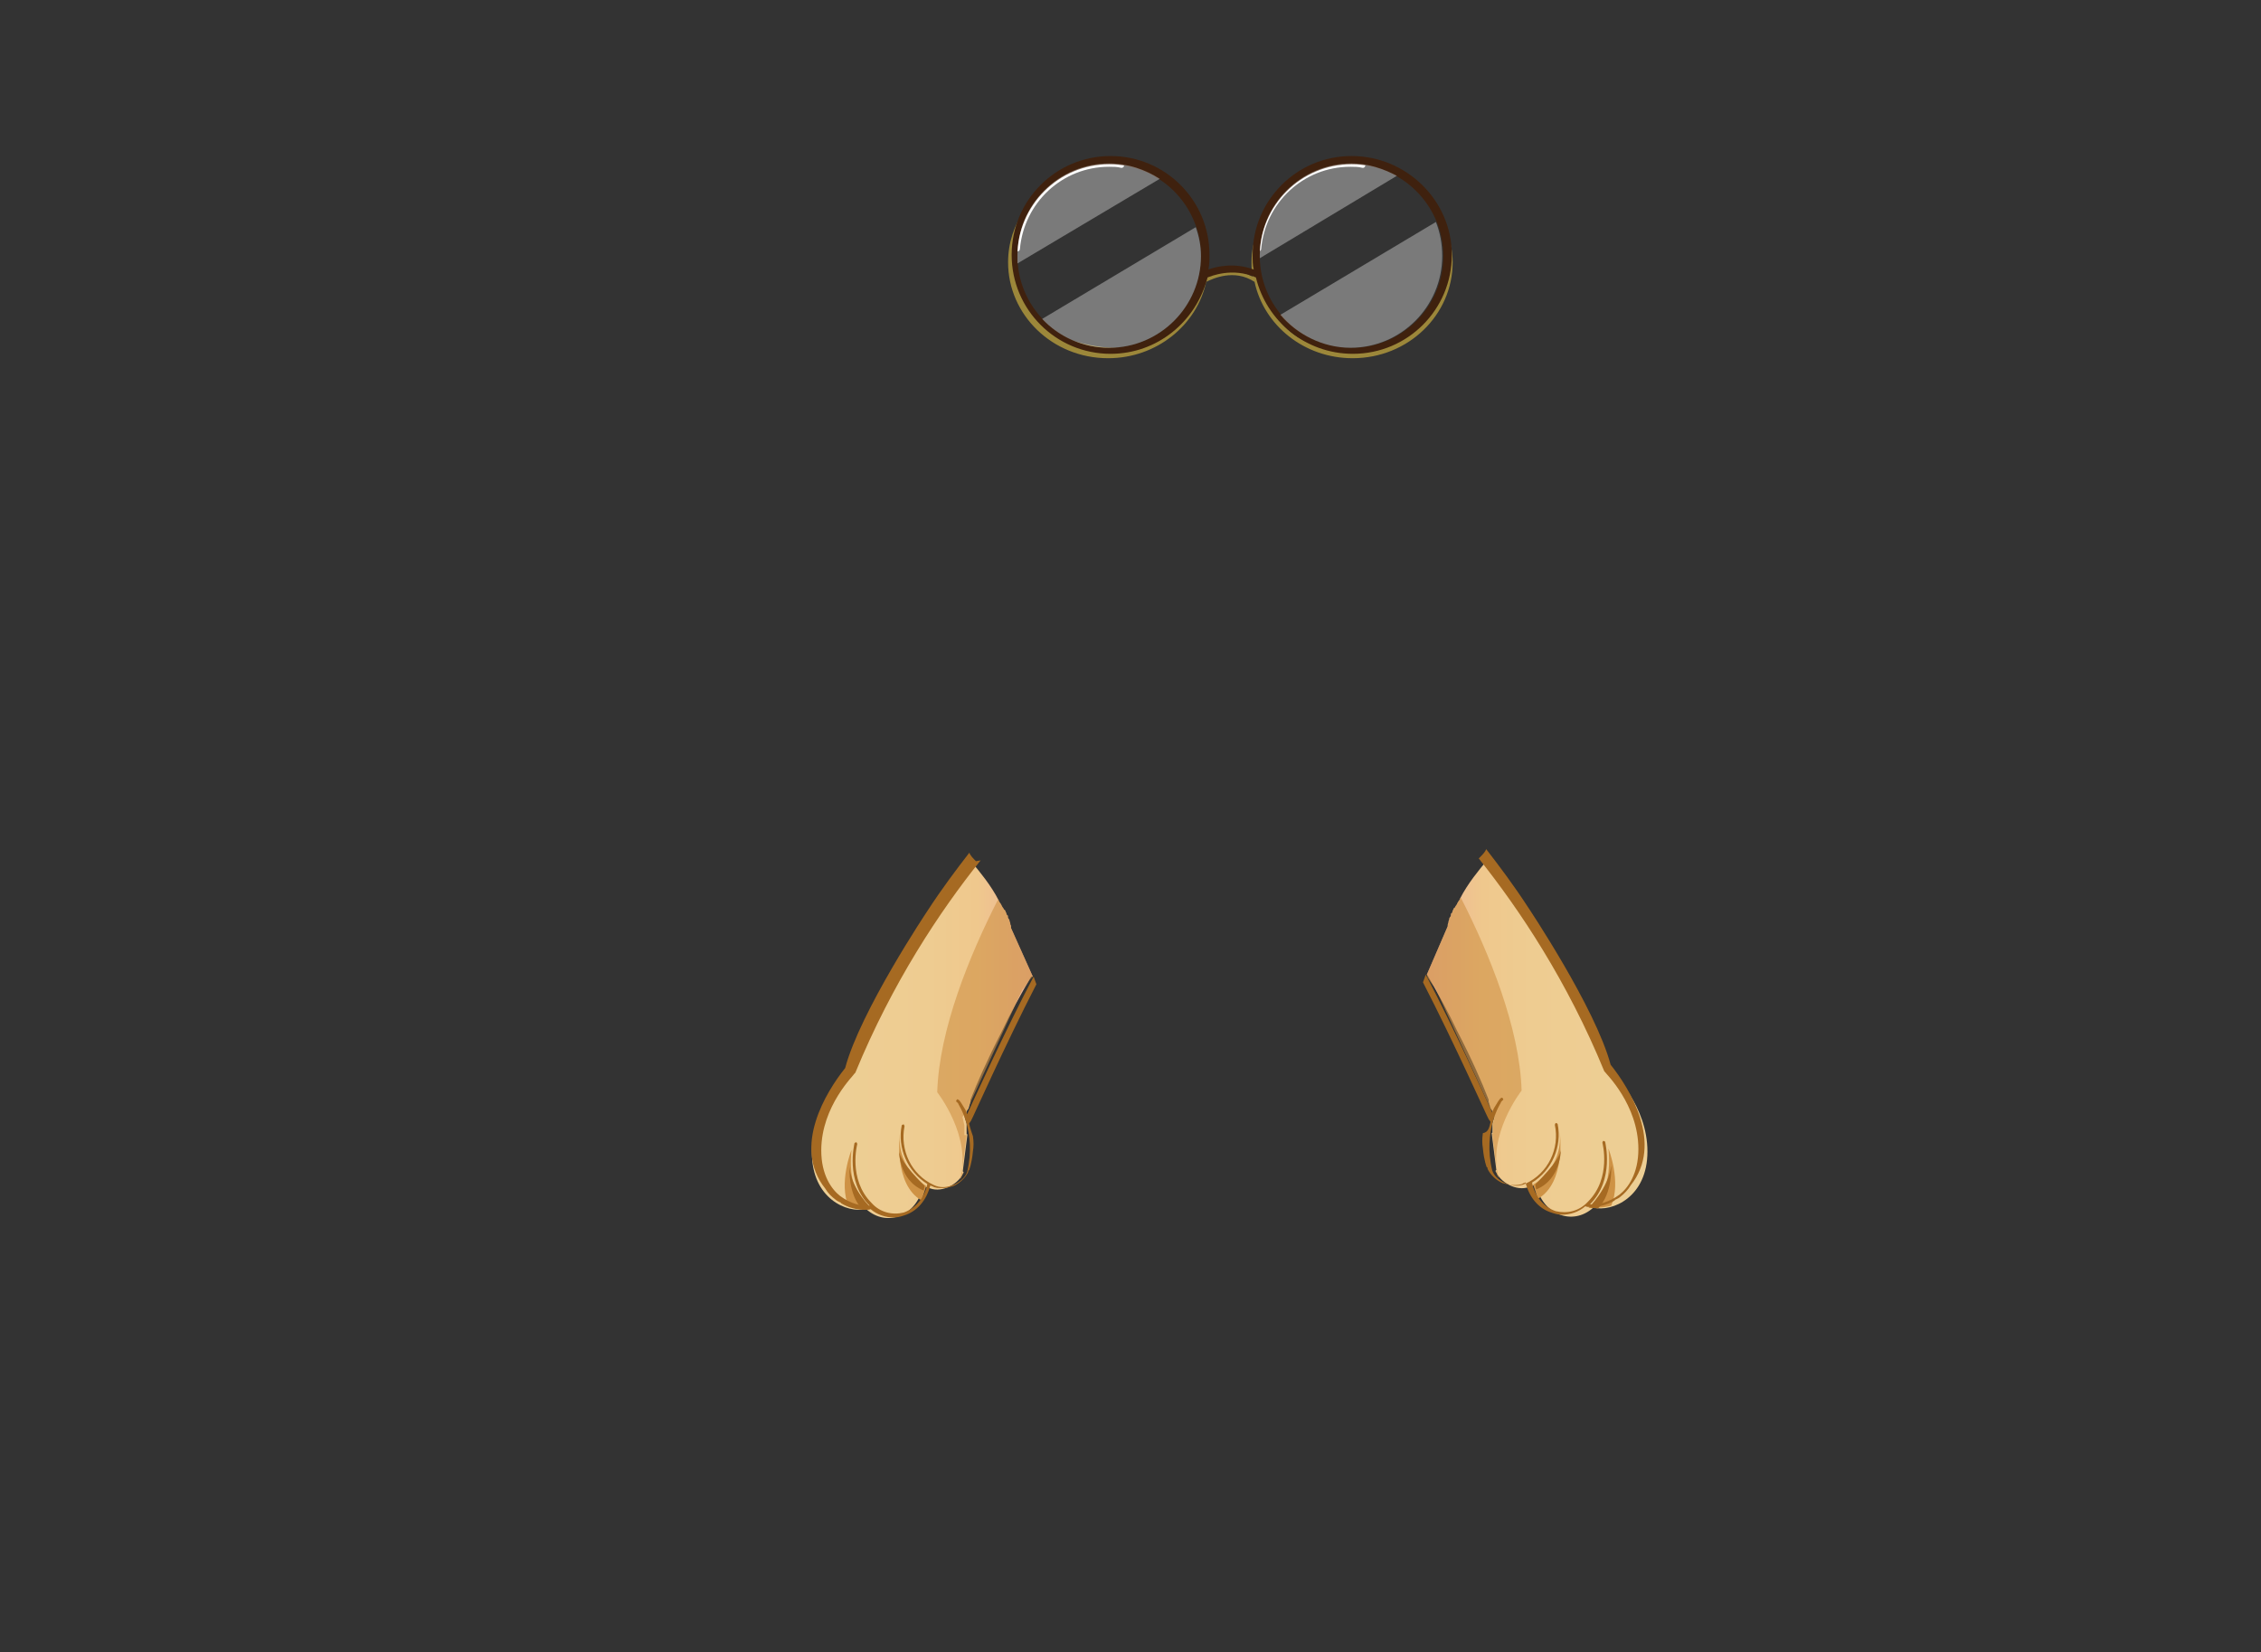 <?xml version="1.0" encoding="utf-8"?>
<!-- Generator: Adobe Illustrator 21.0.0, SVG Export Plug-In . SVG Version: 6.00 Build 0)  -->
<svg version="1.1" id="圖層_1" xmlns="http://www.w3.org/2000/svg" xmlns:xlink="http://www.w3.org/1999/xlink" x="0px" y="0px"
	 viewBox="0 0 822.9 601.4" style="enable-background:new 0 0 822.9 601.4;" xml:space="preserve">
<rect x="0" y="0" width="822.9" height="601.4" fill="#333333" stroke="none"/>
<style type="text/css">
	.st0{fill:url(#SVGID_1_);}
	.st1{fill:#CE9245;}
	.st2{fill:#A66A22;}
	.st3{opacity:0.6;fill:#CE9245;enable-background:new    ;}
	.st4{fill:#AC6D21;}
	.st5{fill:url(#SVGID_2_);}
	.st6{fill:url(#SVGID_3_);}
	.st7{fill:url(#SVGID_4_);}
	.st8{fill:url(#SVGID_5_);}
	.st9{fill:url(#SVGID_6_);}
	.st10{opacity:0.6;fill:#D69644;enable-background:new    ;}
	.st11{fill:#070505;}
	.st12{fill:#22201E;}
	.st13{fill:url(#SVGID_7_);}
	.st14{fill:#DC827B;}
	.st15{fill:#9B2724;}
	.st16{fill:#8F2022;}
	.st17{fill:#C7812F;}
	.st18{fill:#DCB7A7;}
	.st19{fill:#FEF6F2;}
	.st20{fill:#E5BE51;}
	.st21{fill:#CF361C;}
	.st22{fill:#E9DED9;}
	.st23{fill:#FFFFFF;}
	.st24{fill:none;stroke:#DCB7A7;stroke-width:0.866;stroke-linecap:round;stroke-miterlimit:10;}
	.st25{fill:#9E9E9E;}
	.st26{fill:#E2DFDE;}
	.st27{fill:none;stroke:#9B2724;stroke-width:0.564;stroke-linecap:round;stroke-linejoin:round;stroke-miterlimit:10;}
	.st28{fill:url(#SVGID_8_);}
	.st29{fill:url(#SVGID_9_);}
	.st30{fill:#D69644;}
	.st31{fill:#D04B22;}
	.st32{fill:url(#SVGID_10_);}
	.st33{fill:url(#SVGID_11_);}
	.st34{fill:url(#SVGID_12_);}
	.st35{fill:url(#SVGID_13_);}
	.st36{fill:url(#SVGID_14_);}
	.st37{fill:url(#SVGID_15_);}
	.st38{fill:url(#SVGID_16_);}
	.st39{fill:#FBEEBA;}
	.st40{fill:#F3B699;}
	.st41{fill:#FCF0CA;}
	.st42{fill:none;stroke:#FCF0CA;stroke-width:0.587;stroke-miterlimit:10;}
	.st43{fill:url(#SVGID_17_);}
	.st44{fill:url(#SVGID_18_);}
	.st45{fill:url(#SVGID_19_);}
	.st46{fill:url(#SVGID_20_);}
	.st47{fill:#EEE9E5;}
	.st48{fill:#323130;}
	.st49{fill:#181717;}
	.st50{fill:#A4A09F;}
	.st51{fill:#546B7F;}
	.st52{fill:#92A2AD;}
	.st53{opacity:0.6;fill:#A4A09F;enable-background:new    ;}
	.st54{fill:none;stroke:#A4A09F;stroke-width:0.618;stroke-linecap:round;stroke-miterlimit:10;}
	.st55{fill:#7B8C9F;}
	.st56{fill:#C1E0F6;}
	.st57{fill:url(#SVGID_21_);}
	.st58{opacity:0.6;}
	.st59{fill:#E2BF40;}
	.st60{fill:url(#SVGID_22_);}
	.st61{fill:url(#SVGID_23_);}
	.st62{fill:url(#SVGID_24_);}
	.st63{fill:none;stroke:#FFFFFF;stroke-width:1.811;stroke-linecap:round;stroke-miterlimit:10;}
	.st64{opacity:0.6;fill:#E2BF40;enable-background:new    ;}
	.st65{fill:#3F210E;}
	.st66{opacity:0.35;fill:#FFFFFF;enable-background:new    ;}
</style>
<g>
	<g>
		
			<linearGradient id="SVGID_1_" gradientUnits="userSpaceOnUse" x1="3004.887" y1="-1247.639" x2="3086.111" y2="-1247.639" gradientTransform="matrix(-1 0 0 -1 3605.612 -870.091)">
			<stop  offset="0" style="stop-color:#EDCF95"/>
			<stop  offset="0.533" style="stop-color:#EECC91"/>
			<stop  offset="0.753" style="stop-color:#EFC88D"/>
			<stop  offset="1" style="stop-color:#EDB397"/>
		</linearGradient>
		<path class="st0" d="M519.3,354.8l7.6-17.6c0-0.3,0-1,0.3-1.4c0-0.3,0-0.3,0-0.3c0-0.3,0.3-0.7,0.3-1c0-0.3,0-0.3,0.3-0.7
			c0.3-0.3,0.3-0.7,0.3-1c0-0.3,0-0.3,0.3-0.3c0.3-0.7,0.3-1,0.7-1.7c0-0.3,0.3-0.3,0.3-0.3c0.3-0.3,0.3-0.7,0.7-1
			c0-0.3,0.3-0.3,0.3-0.7c0.3-0.3,0.3-0.7,0.7-1c0-0.3,0.3-0.3,0.3-0.7c2.8-5.5,6.9-10.4,9.7-13.8c0.3-0.3,0.3-0.3,0.3-0.3
			c15.2,19,32.2,45,45.7,77.8c0,0,12.5,11.8,12.5,28.4c0,16.6-12.8,22.1-19.7,20.4l0,0c-7.6,6.9-18.7,2.4-20.8-8.3v-0.3
			c-0.3,0.3-1,0.7-1.7,0.7c-4.5,2.4-10.7-0.7-12.8-4.8l0,0l0,0c0-0.3-0.3-0.3-0.3-0.7l0.3-0.3l-1.7-13.5h0.3v-3.5l0.7-2.4
			c-0.3-0.7-0.7-1.4-0.7-2.1l-0.7-1l-0.7-2.4v-0.7c-2.4-6.2-6.2-14.9-11.4-24.9c-3.1-6.6-6.9-13.5-10.7-20.1L519.3,354.8z"/>
	</g>
	<path class="st1" d="M567.7,412.2c0,0,2.4,18.3-8,24.2l-1.7-5.2C558,431.2,568.8,425.7,567.7,412.2z"/>
	<path class="st1" d="M585.4,418.1c0,0,4.8,12.1,1,20.8c0,0-3.1,1-8,0.7C578.8,439.9,587.1,435.7,585.4,418.1z"/>
	<path class="st2" d="M568.1,418.1c0,0,0.3,11.1-9,14.9l-0.3-1.7C558.4,431.2,568.1,422.6,568.1,418.1z"/>
	<path class="st2" d="M586.4,424.3c0,0,0.7,10-4.8,15.6l-3.5-0.3C578.1,439.9,585.4,432.6,586.4,424.3z"/>
	<path class="st3" d="M519.3,354.8l7.6-17.6c0-0.3,0-1,0.3-1.4c0-0.3,0-0.3,0-0.3c0-0.3,0.3-0.7,0.3-1c0-0.3,0-0.3,0.3-0.7
		c0.3-0.3,0.3-0.7,0.3-1c0-0.3,0-0.3,0.3-0.3c0.3-0.7,0.3-1,0.7-1.7c0-0.3,0.3-0.3,0.3-0.3c0.3-0.3,0.3-0.7,0.7-1
		c0-0.3,0.3-0.3,0.3-0.7c0.3-0.3,0.3-0.7,0.7-1c0-0.3,0.3-0.3,0.3-0.7c0,0,0-0.3,0.3-0.3c10.4,20.4,21.4,47.4,22.1,70.2
		c0,0-12.8,16.3-8.3,31.8c-0.3-0.3-0.7-1-0.7-1.7l0,0l0,0c0-0.3-0.3-0.3-0.3-0.7l0.3-0.3l-1.7-13.5h0.3v-3.5l0.7-3.1l-1.7-2.4
		l-1-2.4l-19-41.5c0,0-1-1-2.8-3.8L519.3,354.8z"/>
	<g>
		<path class="st2" d="M542.5,408.4l-0.7-1l0,0c-0.3-0.3-12.5-27.7-23.9-49.8l1-2.8l0,0c10.4,19.7,21.8,45,24.2,50.2
			c0.3-1,0.7-1.7,0.7-1.7l0,0c1-1.7,2.1-3.5,2.4-3.5c0.3-0.3,0.7-0.3,0.7,0c0.3,0.3,0.3,0.7,0,0.7c-0.3,0.3-0.7,0.7-0.7,1
			c0,0-6.6,10-3.1,24.6l0,0c0.7,2.1,2.8,3.8,5.2,4.8c2.4,1,4.8,1,6.9,0c8.3-3.8,12.5-12.8,10.7-21.4c0-0.3,0.3-0.7,0.3-0.7
			c0.3,0,0.7,0.3,0.7,0.3c1.7,8.3-2.1,17-9.3,21.4c1,5.2,4.5,9,8.6,10.4c4.2,1,8.6,0,11.8-3.5c8.6-8.6,5.2-21.4,5.2-21.4
			c0-0.3,0.3-0.7,0.3-0.7c0.3,0,0.7,0.3,0.7,0.3c0,0.3,3.5,13.8-5.5,22.8l0,0c2.8,0.3,6.9-0.7,10.7-3.5c3.1-2.4,6.9-7.6,6.9-16.6
			c0-16.3-12.1-27.7-12.1-28l-0.3-0.3c-13.5-32.9-30.8-58.8-45.7-77.5l0.3-0.3c1-1,2.1-2.1,2.4-3.1l0,0c4.8,6.2,10,13.1,15.2,21.1
			l0,0c0,0,24.6,36.7,30.1,57.4c6.9,8.6,19.4,28.7,7.3,43.9c-1,1.7-2.4,3.1-3.8,4.2c-0.3,0.3-1,0.7-1.7,1c-0.3,0-0.3,0.3-0.3,0.3
			l0,0c-2.8,1.7-5.9,2.4-8.6,2.4c-0.7,0-1.7,0-2.1-0.3c-2.4,2.1-5.5,3.1-8.6,3.1c-1,0-2.4-0.3-3.5-0.7c-4.8-1.4-8.3-5.5-9.7-11.1
			c-0.3,0.3-0.7,0.3-0.7,0.3c-1,0.7-2.4,0.7-3.8,0.7s-2.4-0.3-3.8-0.7c-2.4-1-4.5-3.1-5.5-5.2l0,0c0,0,0,0,0-0.3s-0.3-0.3-0.3-0.3
			l0,0c0,0-1-2.4-1.4-6.9c-0.3-1.7-0.3-3.5,0-5.5C541.8,412.2,542.1,410.1,542.5,408.4z"/>
	</g>
</g>
<g>
	<g>
		<g>
			
				<linearGradient id="SVGID_2_" gradientUnits="userSpaceOnUse" x1="294.55" y1="-1248.261" x2="375.611" y2="-1248.261" gradientTransform="matrix(1 0 0 -1 0 -870.091)">
				<stop  offset="0" style="stop-color:#EDCF95"/>
				<stop  offset="0.533" style="stop-color:#EECC91"/>
				<stop  offset="0.753" style="stop-color:#EFC88D"/>
				<stop  offset="1" style="stop-color:#EDB397"/>
			</linearGradient>
			<path class="st5" d="M375.9,355.5l-7.9-17.6c0-0.3,0-1-0.3-1.4c0-0.3,0-0.3,0-0.3c0-0.3-0.3-0.7-0.3-1s0-0.3-0.3-0.7
				c-0.3-0.3-0.3-0.7-0.3-1c0-0.3,0-0.3-0.3-0.3c-0.3-0.7-0.3-1-0.7-1.7c0-0.3-0.3-0.3-0.3-0.3c-0.3-0.3-0.3-0.7-0.7-1
				c0-0.3-0.3-0.3-0.3-0.7c-0.3-0.3-0.3-0.7-0.7-1c0-0.3-0.3-0.3-0.3-0.7c-2.8-5.5-6.9-10.4-9.7-13.8c-0.3-0.3-0.3-0.3-0.3-0.3
				c-15.2,19-32.1,44.9-45.6,77.7c0,0-12.4,11.7-12.4,28.3c0,16.6,12.8,22.1,19.7,20.4l0,0c7.6,6.9,18.6,2.4,20.7-8.3v-0.3
				c0.3,0.3,1,0.7,1.7,0.7c4.5,2.4,10.7-0.7,12.8-4.8l0,0l0,0c0-0.3,0.3-0.3,0.3-0.7l-0.3-0.3l1.7-13.5h-0.3V409l-0.7-2.4
				c0.3-0.7,0.7-1.4,0.7-2.1l0.7-1l0.7-2.4v-0.7c2.4-6.2,6.2-14.8,11.4-24.9c3.1-6.6,6.9-13.5,10.7-20L375.9,355.5z"/>
		</g>
		<path class="st1" d="M327.5,412.8c0,0-2.4,18.3,7.9,24.2l1.7-5.2C337.5,431.8,326.5,426.2,327.5,412.8z"/>
		<path class="st1" d="M309.9,418.6c0,0-4.8,12.1-1,20.7c0,0,3.1,1,7.9,0.7C316.5,440,308.2,435.9,309.9,418.6z"/>
		<path class="st2" d="M327.2,418.6c0,0-0.3,11,9,14.8l0.3-1.7C336.8,431.8,327.2,423.1,327.2,418.6z"/>
		<path class="st2" d="M309.2,424.9c0,0-0.7,10,4.8,15.5l3.5-0.3C317.2,440,309.9,433.1,309.2,424.9z"/>
		<path class="st3" d="M375.9,355.5l-7.9-17.6c0-0.3,0-1-0.3-1.4c0-0.3,0-0.3,0-0.3c0-0.3-0.3-0.7-0.3-1s0-0.3-0.3-0.7
			c-0.3-0.3-0.3-0.7-0.3-1c0-0.3,0-0.3-0.3-0.3c-0.3-0.7-0.3-1-0.7-1.7c0-0.3-0.3-0.3-0.3-0.3c-0.3-0.3-0.3-0.7-0.7-1
			c0-0.3-0.3-0.3-0.3-0.7c-0.3-0.3-0.3-0.7-0.7-1c0-0.3-0.3-0.3-0.3-0.7c0,0,0-0.3-0.3-0.3c-10.4,20.4-21.4,47.3-22.1,70.1
			c0,0,12.8,16.2,8.3,31.8c0.3-0.3,0.7-1,0.7-1.7l0,0l0,0c0-0.3,0.3-0.3,0.3-0.7l-0.3-0.3l1.7-13.5H351v-3.5l-0.7-3.1l1.7-2.4l1-2.4
			l19-41.4c0,0,1-1,2.8-3.8L375.9,355.5z"/>
		<g>
			<path class="st2" d="M352.7,409l0.7-1l0,0c0.3-0.3,12.4-27.6,23.8-49.7l-1-2.8l0,0c-10.4,19.7-21.8,44.9-24.2,50.1
				c-0.3-1-0.7-1.7-0.7-1.7l0,0c-1-1.7-2.1-3.5-2.4-3.5c-0.3-0.3-0.7-0.3-0.7,0c-0.3,0.3-0.3,0.7,0,0.7c0.3,0.3,0.7,0.7,0.7,1
				c0,0,6.6,10,3.1,24.5l0,0c-0.7,2.1-2.8,3.8-5.2,4.8c-2.4,1-4.8,1-6.9,0c-8.3-3.8-12.4-12.8-10.7-21.4c0-0.3-0.3-0.7-0.3-0.7
				c-0.3,0-0.7,0.3-0.7,0.3c-1.7,8.3,2.1,16.9,9.3,21.4c-1,5.2-4.5,9-8.6,10.4c-4.1,1-8.6,0-11.7-3.5c-8.6-8.6-5.2-21.4-5.2-21.4
				c0-0.3-0.3-0.7-0.3-0.7c-0.3,0-0.7,0.3-0.7,0.3c0,0.3-3.5,13.8,5.5,22.8l0,0c-2.8,0.3-6.9-0.7-10.7-3.5
				c-3.1-2.4-6.9-7.6-6.9-16.6c0-16.2,12.1-27.6,12.1-28l0.3-0.3c13.5-32.8,30.7-58.7,45.6-77.3l-1.7,0.3c-1-1-2.1-2.1-2.4-3.1l0,0
				c-4.8,6.2-10,13.1-15.2,21.1l0,0c0,0-24.5,36.6-30,57.3c-6.9,8.6-19.3,28.7-7.3,43.8c1,1.7,2.4,3.1,3.8,4.1c0.3,0.3,1,0.7,1.7,1
				c0.3,0,0.3,0.3,0.3,0.3l0,0c2.8,1.7,5.9,2.4,8.6,2.4c0.7,0,1.7,0,2.1-0.3c2.4,2.1,5.5,3.1,8.6,3.1c1,0,2.4-0.3,3.5-0.7
				c4.8-1.4,8.3-5.5,9.7-11c0.3,0.3,0.7,0.3,0.7,0.3c1,0.7,2.4,0.7,3.8,0.7s2.4-0.3,3.8-0.7c2.4-1,4.5-3.1,5.5-5.2l0,0
				c0,0,0,0,0-0.3c0-0.3,0.3-0.3,0.3-0.3l0,0c0,0,1-2.4,1.4-6.9c0.3-1.7,0.3-3.5,0-5.5C353.8,412.8,353.1,410.7,352.7,409z"/>
		</g>
	</g>
	<g>
		<path class="st63" d="M370.3,90.6c1.5-17.3,15.8-30.8,33.4-30.8c1.5,0,3,0,4.5,0.4"/>
		<path class="st63" d="M458.1,90.6c1.5-17.3,15.8-30.8,33.4-30.8c1.5,0,3,0,4.5,0.4"/>
		<path class="st64" d="M522.3,76.7c1.5,3.4,3.4,8.6,3.4,14.6c0,11.3-3,25.9-16.5,31.5c-13.5,5.6-34.1,8.6-45.4-8.6
			c-7.1-10.9-7.9-21.4-6-30.4c-1.5,3.8-2.3,7.5-2.3,11.6c0,1.9,0,3.8,0.4,5.3l-6.4-3l-7.9,0.8l-2.3,1.5c0.4-1.5,0.4-3,0.4-4.9
			c0-4.1-0.8-7.9-2.3-11.6c2.3,8.6,1.1,19.5-6,30.4c-10.9,16.9-31.5,13.9-45.4,8.6c-13.5-5.6-16.5-20.3-16.5-31.5
			c0-6,1.9-11.3,3.4-14.6c-3.8,5.6-6,12-6,19.1c0,19.1,16.1,34.9,36.4,34.9c17.6,0,32.3-12,35.7-27.8c2.3-1.1,10.1-4.9,17.6,0
			c3.4,15.8,18,27.8,35.7,27.8c20.3,0,36.4-15.8,36.4-34.9C528.7,88.7,526.4,82.3,522.3,76.7z"/>
		<path class="st65" d="M491.9,56.8c-19.9,0-36,16.1-36,36c0,1.9,0,3.8,0.4,5.3c-7.1-2.6-13.5-1.1-16.5,0c0.4-1.9,0.4-3.4,0.4-5.3
			c0-19.9-16.1-36-36-36s-36,16.1-36,36s16.1,36,36,36c16.9,0,31.1-11.6,35.3-27.8c1.1-0.4,9-3.8,17.6,0c3.8,15.8,18,27.8,35.3,27.8
			c19.9,0,36-16.1,36-36S511.8,56.8,491.9,56.8z M403.7,126.6c-18.4,0-33.4-15-33.4-33.4s15-33.4,33.4-33.4
			c18.4,0,33.4,15,33.4,33.4S422.1,126.6,403.7,126.6z M491.9,126.6c-18.4,0-33.4-15-33.4-33.4s15-33.4,33.4-33.4s33.4,15,33.4,33.4
			S510.3,126.6,491.9,126.6z"/>
		<path class="st66" d="M422.1,65.1c-5.3-3.4-11.6-5.6-18.4-5.6c-18.4,0-33.4,15-33.4,33.4c0,1.1,0,2.3,0,3L422.1,65.1z"/>
		<path class="st66" d="M379.3,116.1c6,6.4,14.6,10.5,24.4,10.5c18.4,0,33.4-15,33.4-33.4c0-3.8-0.8-7.5-1.9-10.5L379.3,116.1z"/>
		<path class="st66" d="M466,114.6c6,7.1,15.4,12,25.5,12c18.4,0,33.4-15,33.4-33.4c0-4.5-0.8-8.6-2.3-12.4L466,114.6z"/>
		<path class="st66" d="M508.4,64c-4.9-2.6-10.5-4.5-16.5-4.5c-18.4,0-33.4,15-33.4,33.4c0,0.4,0,0.8,0,1.1L508.4,64z"/>
	</g>
</g>
</svg>
